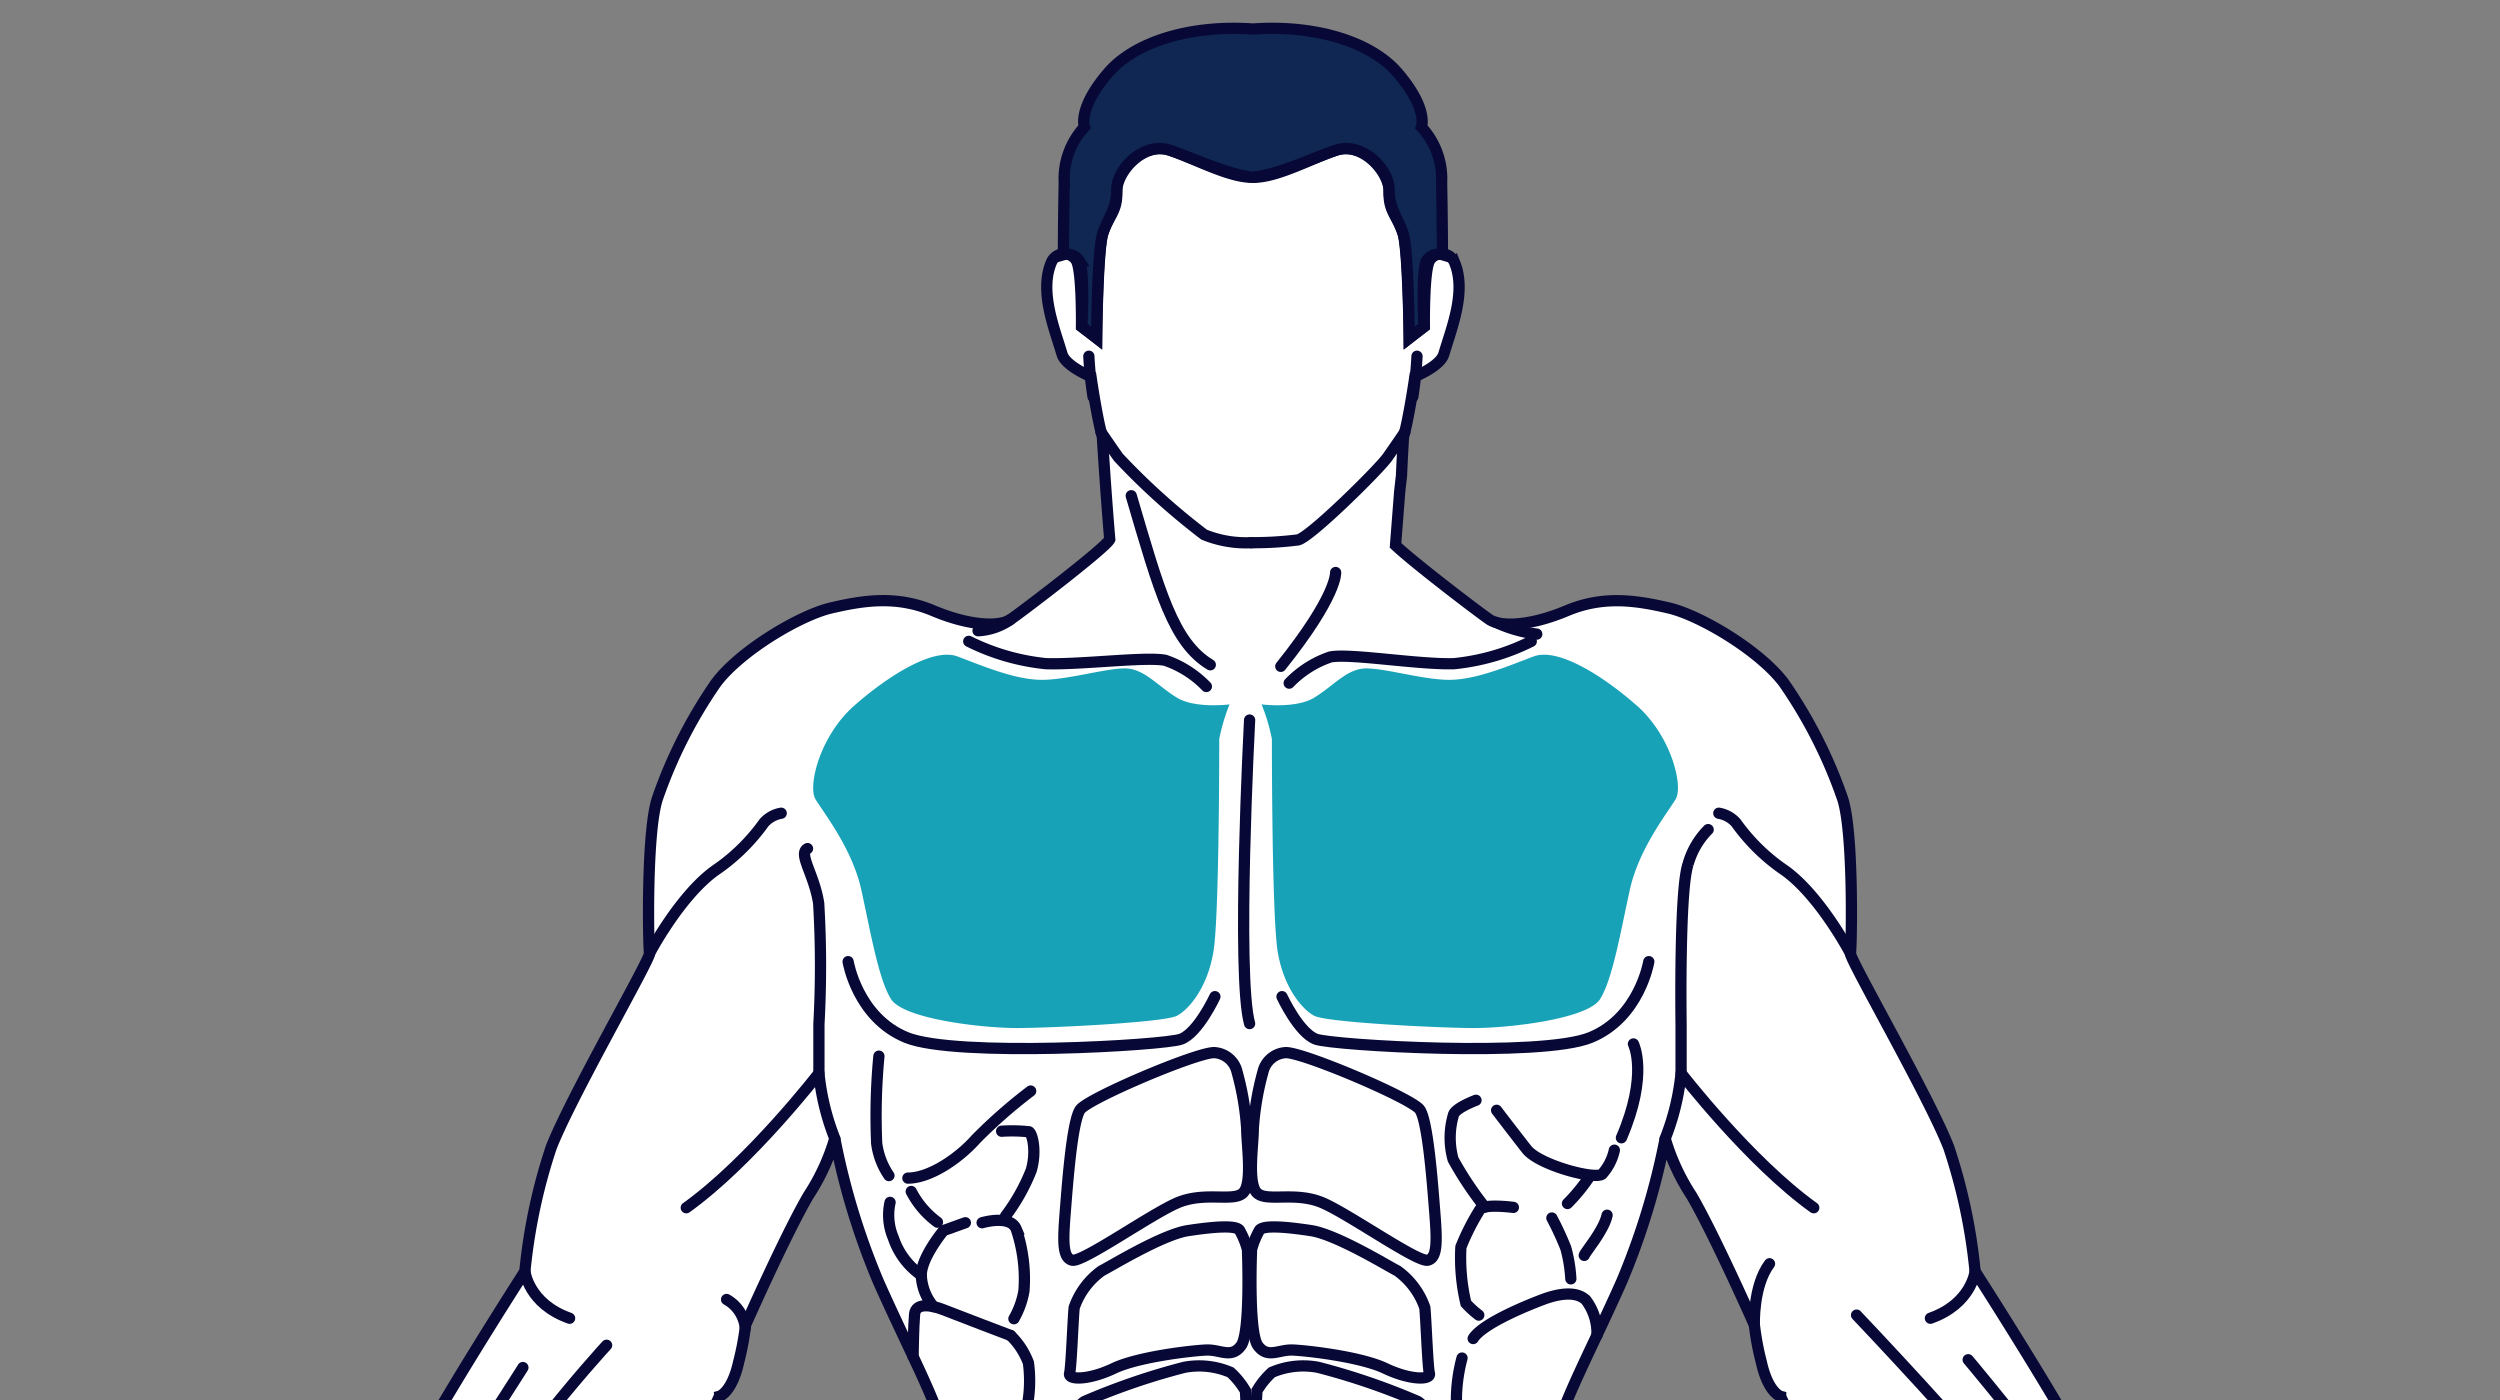 <?xml version="1.0" encoding="UTF-8" standalone="no"?>
<svg
   id="Layer_1"
   data-name="Layer 1"
   width="200"
   height="112"
   viewBox="0 0 200 112"
   version="1.1"
   sodipodi:docname="Chest.svg"
   inkscape:version="1.4 (86a8ad7, 2024-10-11)"
   xmlns:inkscape="http://www.inkscape.org/namespaces/inkscape"
   xmlns:sodipodi="http://sodipodi.sourceforge.net/DTD/sodipodi-0.dtd"
   xmlns="http://www.w3.org/2000/svg"
   xmlns:svg="http://www.w3.org/2000/svg">
  <rect x="0" y="0" width="200" height="112" fill="#808080" stroke="none"/>
  <sodipodi:namedview
     id="namedview57"
     pagecolor="#ffffff"
     bordercolor="#000000"
     borderopacity="0.25"
     inkscape:showpageshadow="2"
     inkscape:pageopacity="0.0"
     inkscape:pagecheckerboard="0"
     inkscape:deskcolor="#d1d1d1"
     inkscape:zoom="7.2053571"
     inkscape:cx="99.995043"
     inkscape:cy="56"
     inkscape:window-width="1920"
     inkscape:window-height="1009"
     inkscape:window-x="-8"
     inkscape:window-y="-8"
     inkscape:window-maximized="1"
     inkscape:current-layer="g57" />
  <defs
     id="defs1">
    <style
       id="style1">.cls-1,.cls-4{fill:none;}.cls-2{clip-path:url(#clip-path);}.cls-3{fill:#fff;}.cls-3,.cls-5,.cls-6{fill-rule:evenodd;}.cls-4{stroke:#070836;stroke-linecap:round;stroke-miterlimit:2.613;stroke-width:0.9px;}.cls-5{fill:#0f2752;}.cls-6{fill:#2478ff;}</style>
    <clipPath
       id="clip-path">
      <rect
         class="cls-1"
         x="-29.6"
         y="-9.377"
         width="259.2"
         height="206.619"
         id="rect1" />
    </clipPath>
  </defs>
  <g
     class="cls-2"
     clip-path="url(#clip-path)"
     id="g57">
    <path
       class="cls-3"
       d="M29.223,124.866v0m141.555,0v0M88.781,43.151c-.261.632-7.091,5.84-7.955,6.417-.869.58-3.202.535-6.176-.715s-5.624-.803-8.14-.223-7.319,3.438-9.241,6.027a37.944,37.944,0,0,0-4.666,9.196c-.915,2.679-.732,11.964-.64,12.41s-6.312,11.518-7.868,15.535a45.035,45.035,0,0,0-2.104,9.91s-7.228,11.25-9.516,15.893c-1.447,2.937-2.601,5.66-3.253,7.264-1.021,1.639-5.816,8.805-6.358,9.281-.135-.048-.196-.067-.196-.067a19.528,19.528,0,0,1-2.033.494,3.208,3.208,0,0,0-1.586.687c-.57.393-2.067,1.214-2.067,1.214s-3.658,1.351-4.494,1.613a26.054,26.054,0,0,0-4.75,3.445,13.957,13.957,0,0,1-4.123,2.088c-.94.261-2.871.313-3.08.731a3.713,3.713,0,0,0,1.096,3.236c1.044.731,1.984,1.618,4.02.731s3.706-1.618,3.706-1.618a27.672,27.672,0,0,1-1.149,4.124c-.469.887-3.601,5.69-4.437,7.099S.535,163.403.378,164.812s.418,1.723,1.618,1.879,2.558-1.2,3.184-2.244,6.003-9.344,6.003-9.344-6.89,12.267-7.099,13.52-.261,2.297,1.566,2.401,2.401-2.141,2.975-3.185,6.056-10.545,6.056-10.545-5.795,10.911-5.951,12.268.94,1.931,2.244,1.514,2.832-3.079,3.184-3.915,2.862-5.677,3.918-7.718v.371c-.914,2.29-3.205,7.32-2.248,8.233s2.425-1.558,3.381-3.117c.094-.153.228-.374.392-.646,1.097-1.771,4.267-7.084,5.61-9.412.27-.446,1.514-2.498,2.035-3.279.102-.153.265-.403.47-.724.707-1.061,1.513-2.3,2.271-3.588.401-.682.798-1.383,1.171-2.057.132-.235.253-.454.359-.653l.04-.075c1.006-1.851,1.764-3.358,1.832-3.495l.001-.001.009-.013c.103-.085,2.451-2.042,2.879-3.666q.06-.23.11-.431a81.799,81.799,0,0,1,5.785-6.882c4.3-4.464,11.712-10.714,13.541-14.464s1.83-3.839,1.83-3.839,1.006-.268,1.555-2.768a21.643,21.643,0,0,0,.549-2.946s3.202-7.232,5.032-10.357a17.122,17.122,0,0,0,2.104-4.554,57.684,57.684,0,0,0,3.477,11.428c2.379,5.357,4.758,9.732,5.215,12.142s-.64,9.286-1.281,12.946a33.31,33.31,0,0,1-1.4,5.636l.126,1.864c-1.067,2.478-3.293,7.676-3.565,12.986-.332,6.477-3.986,17.438-5.314,23.749s-1.993,11.19-1.993,11.19H98.589s-.332-4.796-.332-5.875-.415-1.827,0-2.906A11.454,11.454,0,0,1,100,171.671a11.452,11.452,0,0,1,1.744,2.574c.415,1.079,0,1.827,0,2.906s-.332,5.875-.332,5.875h36.537s-.664-4.879-1.993-11.19-4.982-17.272-5.314-23.749c-.272-5.311-2.498-10.508-3.565-12.986l-.286-2.539s-.347-1.3-.988-4.961-1.738-10.536-1.281-12.946,2.836-6.785,5.215-12.142a57.688,57.688,0,0,0,3.477-11.428,17.127,17.127,0,0,0,2.104,4.554c1.83,3.125,5.032,10.357,5.032,10.357a21.647,21.647,0,0,0,.549,2.946c.549,2.5,1.556,2.768,1.556,2.768s0,.089,1.83,3.839,9.241,10,13.541,14.464a81.839,81.839,0,0,1,5.785,6.882q.05.202.11.431c.427,1.623,2.776,3.58,2.879,3.666l.009.013.001.001c.069.137.826,1.645,1.832,3.495l.04.075c.106.199.227.418.359.653.373.675.769,1.375,1.171,2.057.757,1.288,1.564,2.526,2.271,3.588.205.321.368.571.47.724.521.78,1.765,2.832,2.035,3.279,1.343,2.328,4.514,7.64,5.61,9.412.164.272.297.492.391.646.956,1.558,2.424,4.03,3.381,3.117s-1.334-5.943-2.248-8.233v-.371c1.056,2.04,3.567,6.882,3.919,7.718s1.879,3.497,3.184,3.915,2.401-.157,2.244-1.514-5.951-12.268-5.951-12.268,5.481,9.501,6.056,10.545,1.148,3.289,2.975,3.185,1.775-1.149,1.566-2.401-7.099-13.52-7.099-13.52,5.376,8.3,6.003,9.344,1.984,2.401,3.184,2.244,1.775-.47,1.618-1.879-2.558-5.481-3.393-6.891-3.967-6.212-4.437-7.099a27.669,27.669,0,0,1-1.149-4.124s1.67.731,3.706,1.618,2.975,0,4.019-.731a3.712,3.712,0,0,0,1.096-3.236c-.208-.418-2.14-.47-3.08-.731a13.957,13.957,0,0,1-4.123-2.088,26.054,26.054,0,0,0-4.75-3.445c-.835-.261-4.494-1.613-4.494-1.613s-1.497-.82-2.067-1.214a3.207,3.207,0,0,0-1.586-.687,19.521,19.521,0,0,1-2.033-.494s-.061.019-.196.067c-.542-.476-5.337-7.641-6.358-9.281-.652-1.604-1.806-4.327-3.253-7.264-2.287-4.643-9.516-15.893-9.516-15.893a45.025,45.025,0,0,0-2.104-9.91c-1.555-4.018-7.959-15.089-7.868-15.535s.275-9.732-.64-12.41a37.945,37.945,0,0,0-4.666-9.196c-1.921-2.589-6.724-5.446-9.241-6.027s-5.166-1.027-8.14.223-5.306,1.295-6.176.715c-.749-.5-5.98-4.479-7.531-5.943l.335-4.311L112.12,38.05c.066-1.582.163-3.126.163-3.126.411-1.363.91-4.803.91-4.803s2.025-.81,2.314-1.794c.595-2.024,1.817-4.956.874-7.289a1.123,1.123,0,0,0-2.025-.173c-.463.868-.405,5.265-.405,5.265l-1.215.926s-.088-7.059-.493-8.389-1.17-1.735-1.113-3.297-2.091-4.051-4.232-3.357c-1.915.621-4.76,2.214-6.664,2.17-1.904.044-4.749-1.549-6.664-2.17-2.141-.694-4.29,1.794-4.232,3.357s-.708,1.966-1.113,3.297-.493,8.389-.493,8.389L86.518,26.13s.058-4.397-.405-5.265a1.123,1.123,0,0,0-2.025.173c-.944,2.333.278,5.265.874,7.289.289.984,2.314,1.794,2.314,1.794s.499,3.44.91,4.803C88.358,37.675,88.548,40.404,88.781,43.151Z"
       id="path1" />
    <path
       class="cls-4"
       d="M29.223,124.866v0m141.555,0v0M88.781,43.151c-.261.632-7.091,5.84-7.955,6.417-.869.58-3.202.535-6.176-.715s-5.624-.803-8.14-.223-7.319,3.438-9.241,6.027a37.944,37.944,0,0,0-4.666,9.196c-.915,2.679-.732,11.964-.64,12.41s-6.312,11.518-7.868,15.535a45.035,45.035,0,0,0-2.104,9.91s-7.228,11.25-9.516,15.893c-1.447,2.937-2.601,5.66-3.253,7.264-1.021,1.639-5.816,8.805-6.358,9.281-.135-.048-.196-.067-.196-.067a19.528,19.528,0,0,1-2.033.494,3.208,3.208,0,0,0-1.586.687c-.57.393-2.067,1.214-2.067,1.214s-3.658,1.351-4.494,1.613a26.054,26.054,0,0,0-4.75,3.445,13.957,13.957,0,0,1-4.123,2.088c-.94.261-2.871.313-3.08.731a3.713,3.713,0,0,0,1.096,3.236c1.044.731,1.984,1.618,4.02.731s3.706-1.618,3.706-1.618a27.672,27.672,0,0,1-1.149,4.124c-.469.887-3.601,5.69-4.437,7.099S.535,163.403.378,164.812s.418,1.723,1.618,1.879,2.558-1.2,3.184-2.244,6.003-9.344,6.003-9.344-6.89,12.267-7.099,13.52-.261,2.297,1.566,2.401,2.401-2.141,2.975-3.185,6.056-10.545,6.056-10.545-5.795,10.911-5.951,12.268.94,1.931,2.244,1.514,2.832-3.079,3.184-3.915,2.862-5.677,3.918-7.718v.371c-.914,2.29-3.205,7.32-2.248,8.233s2.425-1.558,3.381-3.117c.094-.153.228-.374.392-.646,1.097-1.771,4.267-7.084,5.61-9.412.27-.446,1.514-2.498,2.035-3.279.102-.153.265-.403.47-.724.707-1.061,1.513-2.3,2.271-3.588.401-.682.798-1.383,1.171-2.057.132-.235.253-.454.359-.653l.04-.075c1.006-1.851,1.764-3.358,1.832-3.495l.001-.001.009-.013c.103-.085,2.451-2.042,2.879-3.666q.06-.23.11-.431a81.799,81.799,0,0,1,5.785-6.882c4.3-4.464,11.712-10.714,13.541-14.464s1.83-3.839,1.83-3.839,1.006-.268,1.555-2.768a21.643,21.643,0,0,0,.549-2.946s3.202-7.232,5.032-10.357a17.122,17.122,0,0,0,2.104-4.554,57.684,57.684,0,0,0,3.477,11.428c2.379,5.357,4.758,9.732,5.215,12.142s-.64,9.286-1.281,12.946a33.31,33.31,0,0,1-1.4,5.636l.126,1.864c-1.067,2.478-3.293,7.676-3.565,12.986-.332,6.477-3.986,17.438-5.314,23.749s-1.993,11.19-1.993,11.19H98.589s-.332-4.796-.332-5.875-.415-1.827,0-2.906A11.454,11.454,0,0,1,100,171.671a11.452,11.452,0,0,1,1.744,2.574c.415,1.079,0,1.827,0,2.906s-.332,5.875-.332,5.875h36.537s-.664-4.879-1.993-11.19-4.982-17.272-5.314-23.749c-.272-5.311-2.498-10.508-3.565-12.986l-.286-2.539s-.347-1.3-.988-4.961-1.738-10.536-1.281-12.946,2.836-6.785,5.215-12.142a57.688,57.688,0,0,0,3.477-11.428,17.127,17.127,0,0,0,2.104,4.554c1.83,3.125,5.032,10.357,5.032,10.357a21.647,21.647,0,0,0,.549,2.946c.549,2.5,1.556,2.768,1.556,2.768s0,.089,1.83,3.839,9.241,10,13.541,14.464a81.839,81.839,0,0,1,5.785,6.882q.05.202.11.431c.427,1.623,2.776,3.58,2.879,3.666l.009.013.001.001c.069.137.826,1.645,1.832,3.495l.04.075c.106.199.227.418.359.653.373.675.769,1.375,1.171,2.057.757,1.288,1.564,2.526,2.271,3.588.205.321.368.571.47.724.521.78,1.765,2.832,2.035,3.279,1.343,2.328,4.514,7.64,5.61,9.412.164.272.297.492.391.646.956,1.558,2.424,4.03,3.381,3.117s-1.334-5.943-2.248-8.233v-.371c1.056,2.04,3.567,6.882,3.919,7.718s1.879,3.497,3.184,3.915,2.401-.157,2.244-1.514-5.951-12.268-5.951-12.268,5.481,9.501,6.056,10.545,1.148,3.289,2.975,3.185,1.775-1.149,1.566-2.401-7.099-13.52-7.099-13.52,5.376,8.3,6.003,9.344,1.984,2.401,3.184,2.244,1.775-.47,1.618-1.879-2.558-5.481-3.393-6.891-3.967-6.212-4.437-7.099a27.669,27.669,0,0,1-1.149-4.124s1.67.731,3.706,1.618,2.975,0,4.019-.731a3.712,3.712,0,0,0,1.096-3.236c-.208-.418-2.14-.47-3.08-.731a13.957,13.957,0,0,1-4.123-2.088,26.054,26.054,0,0,0-4.75-3.445c-.835-.261-4.494-1.613-4.494-1.613s-1.497-.82-2.067-1.214a3.207,3.207,0,0,0-1.586-.687,19.521,19.521,0,0,1-2.033-.494s-.061.019-.196.067c-.542-.476-5.337-7.641-6.358-9.281-.652-1.604-1.806-4.327-3.253-7.264-2.287-4.643-9.516-15.893-9.516-15.893a45.025,45.025,0,0,0-2.104-9.91c-1.555-4.018-7.959-15.089-7.868-15.535s.275-9.732-.64-12.41a37.945,37.945,0,0,0-4.666-9.196c-1.921-2.589-6.724-5.446-9.241-6.027s-5.166-1.027-8.14.223-5.306,1.295-6.176.715c-.749-.5-5.98-4.479-7.531-5.943l.335-4.311L112.12,38.05c.066-1.582.163-3.126.163-3.126.411-1.363.91-4.803.91-4.803s2.025-.81,2.314-1.794c.595-2.024,1.817-4.956.874-7.289a1.123,1.123,0,0,0-2.025-.173c-.463.868-.405,5.265-.405,5.265l-1.215.926s-.088-7.059-.493-8.389-1.17-1.735-1.113-3.297-2.091-4.051-4.232-3.357c-1.915.621-4.76,2.214-6.664,2.17-1.904.044-4.749-1.549-6.664-2.17-2.141-.694-4.29,1.794-4.232,3.357s-.708,1.966-1.113,3.297-.493,8.389-.493,8.389L86.518,26.13s.058-4.397-.405-5.265a1.123,1.123,0,0,0-2.025.173c-.944,2.333.278,5.265.874,7.289.289.984,2.314,1.794,2.314,1.794s.499,3.44.91,4.803C88.358,37.675,88.548,40.404,88.781,43.151Z"
       id="path2" />
    <path
       class="cls-5"
       d="M100.234,14.167c-2.011-.174-4.915-1.58-6.664-2.154-2.114-.694-4.225,1.562-4.227,3.124s-.662,2.198-1.118,3.529-.493,8.389-.493,8.389l-1.18-.926s.225-4.397-.204-5.265a1.134,1.134,0,0,0-1.276-.485s.005-2.639.067-5.763a6.092,6.092,0,0,1,1.616-4.455s-.581-1.446,1.901-4.339c2.099-2.446,6.515-3.857,11.578-3.501,5.063-.356,9.479,1.056,11.578,3.501,2.482,2.893,1.901,4.339,1.901,4.339a6.092,6.092,0,0,1,1.616,4.455c.061,3.124.067,5.763.067,5.763a1.134,1.134,0,0,0-1.276.485c-.43.868-.204,5.265-.204,5.265l-1.18.926s-.037-7.059-.493-8.389-1.116-1.967-1.118-3.529-2.113-3.819-4.227-3.124C105.149,12.587,102.245,13.993,100.234,14.167Z"
       id="path3" />
    <path
       class="cls-4"
       d="M100.234,14.167c-2.011-.174-4.915-1.58-6.664-2.154-2.114-.694-4.225,1.562-4.227,3.124s-.662,2.198-1.118,3.529-.493,8.389-.493,8.389l-1.18-.926s.225-4.397-.204-5.265a1.134,1.134,0,0,0-1.276-.485s.005-2.639.067-5.763a6.092,6.092,0,0,1,1.616-4.455s-.581-1.446,1.901-4.339c2.099-2.446,6.515-3.857,11.578-3.501,5.063-.356,9.479,1.056,11.578,3.501,2.482,2.893,1.901,4.339,1.901,4.339a6.092,6.092,0,0,1,1.616,4.455c.061,3.124.067,5.763.067,5.763a1.134,1.134,0,0,0-1.276.485c-.43.868-.204,5.265-.204,5.265l-1.18.926s-.037-7.059-.493-8.389-1.116-1.967-1.118-3.529-2.113-3.819-4.227-3.124C105.149,12.587,102.245,13.993,100.234,14.167Z"
       id="path4" />
    <path
       class="cls-4"
       d="M87.443,31.742a31.35,31.35,0,0,1-.335-3.243"
       id="path5" />
    <path
       class="cls-4"
       d="M100.104,43.415a8.873,8.873,0,0,1-3.775-.644,55.595,55.595,0,0,1-6.857-6.186c-.694-.984-1.387-2.009-1.387-2.009"
       id="path6" />
    <path
       class="cls-4"
       d="M113.025,31.742a31.392,31.392,0,0,0,.335-3.243"
       id="path7" />
    <path
       class="cls-4"
       d="M100.104,43.415a28.59,28.59,0,0,0,3.723-.22c.937-.156,6.475-5.627,7.169-6.61s1.387-2.009,1.387-2.009"
       id="path8" />
    <path
       class="cls-4"
       d="M66.787,91.085A19.358,19.358,0,0,1,65.514,85.86V81.932a85.649,85.649,0,0,0-.02-9.669c-.357-2.321-1.664-3.959-.893-4.375"
       id="path9" />
    <path
       class="cls-4"
       d="M41.991,101.71s.283,2.588,3.577,3.749"
       id="path10" />
    <path
       class="cls-4"
       d="M65.514,85.86s-5.489,7.098-10.613,10.759"
       id="path11" />
    <path
       class="cls-4"
       d="M51.964,76.264s2.388-4.554,5.224-6.608a15.499,15.499,0,0,0,3.934-3.839,2.377,2.377,0,0,1,1.372-.759"
       id="path12" />
    <path
       class="cls-4"
       d="M90.499,39.658c2.259,7.691,3.361,11.741,6.324,13.525"
       id="path13" />
    <path
       class="cls-4"
       d="M96.508,54.918A8.268,8.268,0,0,0,93.22,52.826c-1.555-.312-6.707.357-9.543.268a17.769,17.769,0,0,1-6.176-1.786"
       id="path14" />
    <path
       class="cls-4"
       d="M98.957,85.727a1.982,1.982,0,0,0-1.83-1.518c-1.464,0-10.065,3.661-10.705,4.553s-1.006,5.714-1.189,8.036-.275,3.839.549,4.018,6.13-3.571,8.326-4.553,4.483-.089,5.307-.804.32-3.839.32-5.178A22.442,22.442,0,0,0,98.957,85.727Z"
       id="path15" />
    <path
       class="cls-4"
       d="M99.795,99.967a6.317,6.317,0,0,0-.64-1.562c-.32-.402-2.059-.268-4.117.044s-6.268,2.902-6.908,3.214a6.061,6.061,0,0,0-2.196,2.946c-.092.848-.229,4.732-.366,5.268s1.555.536,3.523-.402,6.268-1.428,7.411-1.473,2.013.714,2.79-.357S99.795,99.967,99.795,99.967Z"
       id="path16" />
    <path
       class="cls-4"
       d="M99.633,111.262a6.409,6.409,0,0,0-1.189-1.473,6.392,6.392,0,0,0-3.706-.402,54.371,54.371,0,0,0-7.96,2.723c-.778.447-.823,1.696-.915,2.589s.091,6.205.091,7.098.869,1.339,1.921,1.384a76.957,76.957,0,0,0,9.882-1.92c1.51-.491,2.013-.937,2.15-1.741S99.633,111.262,99.633,111.262Z"
       id="path17" />
    <path
       class="cls-4"
       d="M133.213,91.085a19.357,19.357,0,0,0,1.273-5.224V81.932s-.155-10.741.559-12.794a6.321,6.321,0,0,1,1.607-2.768"
       id="path18" />
    <path
       class="cls-4"
       d="M158.009,101.71s-.283,2.588-3.577,3.749"
       id="path19" />
    <path
       class="cls-4"
       d="M134.487,85.86s5.489,7.098,10.613,10.759"
       id="path20" />
    <path
       class="cls-4"
       d="M148.036,76.264s-2.388-4.554-5.224-6.608a15.499,15.499,0,0,1-3.934-3.839,2.377,2.377,0,0,0-1.372-.759"
       id="path21" />
    <path
       class="cls-4"
       d="M106.851,45.799s.168,1.821-4.388,7.509"
       id="path22" />
    <path
       class="cls-4"
       d="M103.135,54.651a8.268,8.268,0,0,1,3.289-2.093c1.555-.313,7.064.625,9.9.536a17.768,17.768,0,0,0,6.176-1.786"
       id="path23" />
    <path
       class="cls-4"
       d="M101.043,85.727a1.982,1.982,0,0,1,1.83-1.518c1.464,0,10.065,3.661,10.705,4.553s1.006,5.714,1.189,8.036.275,3.839-.549,4.018-6.13-3.571-8.326-4.553-4.483-.089-5.306-.804-.32-3.839-.32-5.178A22.442,22.442,0,0,1,101.043,85.727Z"
       id="path24" />
    <path
       class="cls-4"
       d="M100.125,99.967a6.315,6.315,0,0,1,.64-1.562c.32-.402,2.059-.268,4.117.044s6.268,2.902,6.908,3.214a6.062,6.062,0,0,1,2.196,2.946c.092.848.229,4.732.366,5.268s-1.555.536-3.523-.402-6.268-1.428-7.411-1.473-2.013.714-2.791-.357S100.125,99.967,100.125,99.967Z"
       id="path25" />
    <path
       class="cls-4"
       d="M100.555,111.262a6.411,6.411,0,0,1,1.19-1.473,6.392,6.392,0,0,1,3.706-.402,54.375,54.375,0,0,1,7.96,2.723c.778.447.823,1.696.915,2.589s-.091,6.205-.091,7.098-.869,1.339-1.921,1.384a76.957,76.957,0,0,1-9.882-1.92c-1.51-.491-2.013-.937-2.15-1.741S100.555,111.262,100.555,111.262Z"
       id="path26" />
    <path
       class="cls-4"
       d="M99.968,57.602s-1.075,20.445,0,24.285"
       id="path27" />
    <path
       class="cls-4"
       d="M80.826,49.568a4.884,4.884,0,0,1-2.583.891"
       id="path28" />
    <path
       class="cls-4"
       d="M119.673,49.789a11.054,11.054,0,0,0,3.267.938"
       id="path29" />
    <path
       class="cls-4"
       d="M130.674,83.515s1.235,2.419-.961,7.508"
       id="path30" />
    <path
       class="cls-4"
       d="M67.849,76.931s.732,4.464,4.666,6.071,20.582.628,21.957.135,2.721-3.405,2.721-3.405"
       id="path31" />
    <path
       class="cls-4"
       d="M131.904,76.931s-.732,4.464-4.666,6.071-20.582.628-21.957.135-2.721-3.405-2.721-3.405"
       id="path32" />
    <path
       class="cls-6"
       d="M98.364,56.351s-2.745.357-4.209-.536-2.47-2.143-3.843-2.321-4.758.893-6.954.893-4.849-1.161-6.771-1.875-5.49,1.518-8.235,3.928-3.752,6.429-3.111,7.5,2.928,3.928,3.66,7.232,1.372,7.143,2.379,8.75,7.32,2.321,10.065,2.321,11.803-.446,12.81-.982,2.47-2.322,2.928-5.178.457-16.339.457-16.964a15.254,15.254,0,0,1,.823-2.768"
       id="path33"
       style="fill:#17a2b8" />
    <path
       class="cls-6"
       d="M100.926,56.351s2.745.357,4.209-.536,2.47-2.143,3.843-2.321,4.758.893,6.954.893,4.849-1.161,6.771-1.875,5.49,1.518,8.235,3.928,3.752,6.429,3.111,7.5-2.928,3.928-3.66,7.232-1.372,7.143-2.379,8.75-7.32,2.321-10.065,2.321-11.803-.446-12.809-.982-2.471-2.322-2.928-5.178-.457-16.339-.457-16.964a15.254,15.254,0,0,0-.823-2.768"
       id="path34"
       style="fill:#17a2b8" />
    <path
       class="cls-4"
       d="M82.453,87.284a40.986,40.986,0,0,0-4.375,3.839c-1.339,1.518-3.661,3.125-5.446,3.125"
       id="path35" />
    <path
       class="cls-4"
       d="M73.047,108.517s.031-2.394.12-3.376,1.429-.714,2.321-.357,5.357,2.053,5.357,2.053"
       id="path36" />
    <path
       class="cls-4"
       d="M74.681,104.532a4.18,4.18,0,0,1-.979-2.517c0-1.429,1.786-3.571,1.786-3.571l1.741-.625"
       id="path37" />
    <path
       class="cls-4"
       d="M72.899,95.319a7.086,7.086,0,0,0,2.098,2.455"
       id="path38" />
    <path
       class="cls-4"
       d="M80.131,90.498a12.336,12.336,0,0,1,2.188.045c.268.134.625,1.562.179,3.08a15.438,15.438,0,0,1-2.054,3.661"
       id="path39" />
    <path
       class="cls-4"
       d="M78.569,97.819s2.232-.67,2.723.491a12.536,12.536,0,0,1,.625,4.955,6.755,6.755,0,0,1-.803,2.232"
       id="path40" />
    <path
       class="cls-4"
       d="M80.845,106.837a5.941,5.941,0,0,1,1.429,2.188,10.865,10.865,0,0,1-.402,4.687A2.237,2.237,0,0,1,80.488,115.14"
       id="path41" />
    <path
       class="cls-4"
       d="M127.756,106.813a4.373,4.373,0,0,0-.884-2.811c-.938-.893-2.723-.312-3.438-.045s-4.777,1.83-5.58,3.125"
       id="path42" />
    <path
       class="cls-4"
       d="M116.962,108.645a13.348,13.348,0,0,0-.446,3.036c0,1.429-.089,2.679.491,2.946a5.203,5.203,0,0,0,1.339.357"
       id="path43" />
    <path
       class="cls-4"
       d="M121.069,96.592s-2.366-.312-2.679.179a18.761,18.761,0,0,0-1.518,2.991,15.858,15.858,0,0,0,.402,4.509,7.719,7.719,0,0,0,1.027.937"
       id="path44" />
    <path
       class="cls-4"
       d="M124.149,97.44a23.963,23.963,0,0,1,1.116,2.411,11.602,11.602,0,0,1,.402,2.455"
       id="path45" />
    <path
       class="cls-4"
       d="M126.738,100.431c.044-.223,1.562-1.964,1.83-3.214"
       id="path46" />
    <path
       class="cls-4"
       d="M127.185,94.092A14.357,14.357,0,0,1,125.399,96.28"
       id="path47" />
    <path
       class="cls-4"
       d="M118.782,96.565a27.386,27.386,0,0,1-2.534-3.812,6.481,6.481,0,0,1,.045-3.616c.223-.536,1.786-1.116,1.786-1.116"
       id="path48" />
    <path
       class="cls-4"
       d="M119.73,88.824s1.428,1.875,2.41,3.125,5.402,2.433,6.027,1.986a4.216,4.216,0,0,0,.982-1.92"
       id="path49" />
    <path
       class="cls-4"
       d="M70.313,84.494a50.322,50.322,0,0,0-.179,6.964,5.875,5.875,0,0,0,.982,2.589"
       id="path50" />
    <path
       class="cls-4"
       d="M71.205,96.19a4.665,4.665,0,0,0,.268,2.857,5.885,5.885,0,0,0,2.229,2.968"
       id="path51" />
    <path
       class="cls-4"
       d="M48.528,107.619s-10.803,11.696-14.732,21.339"
       id="path52" />
    <path
       class="cls-4"
       d="M41.832,109.404s-10.159,16.16-12.669,17.589"
       id="path53" />
    <path
       class="cls-4"
       d="M148.526,105.208s10,10.535,11.964,13.482,7.232,10.089,7.232,10.089"
       id="path54" />
    <path
       class="cls-4"
       d="M157.454,108.779s12.02,14.221,13.912,19.935"
       id="path55" />
    <path
       class="cls-4"
       d="M140.35,105.995s-.127-3.108,1.212-4.894"
       id="path56" />
    <path
       class="cls-4"
       d="M59.625,106.238a2.976,2.976,0,0,0-1.498-2.28"
       id="path57" />
  </g>
</svg>
